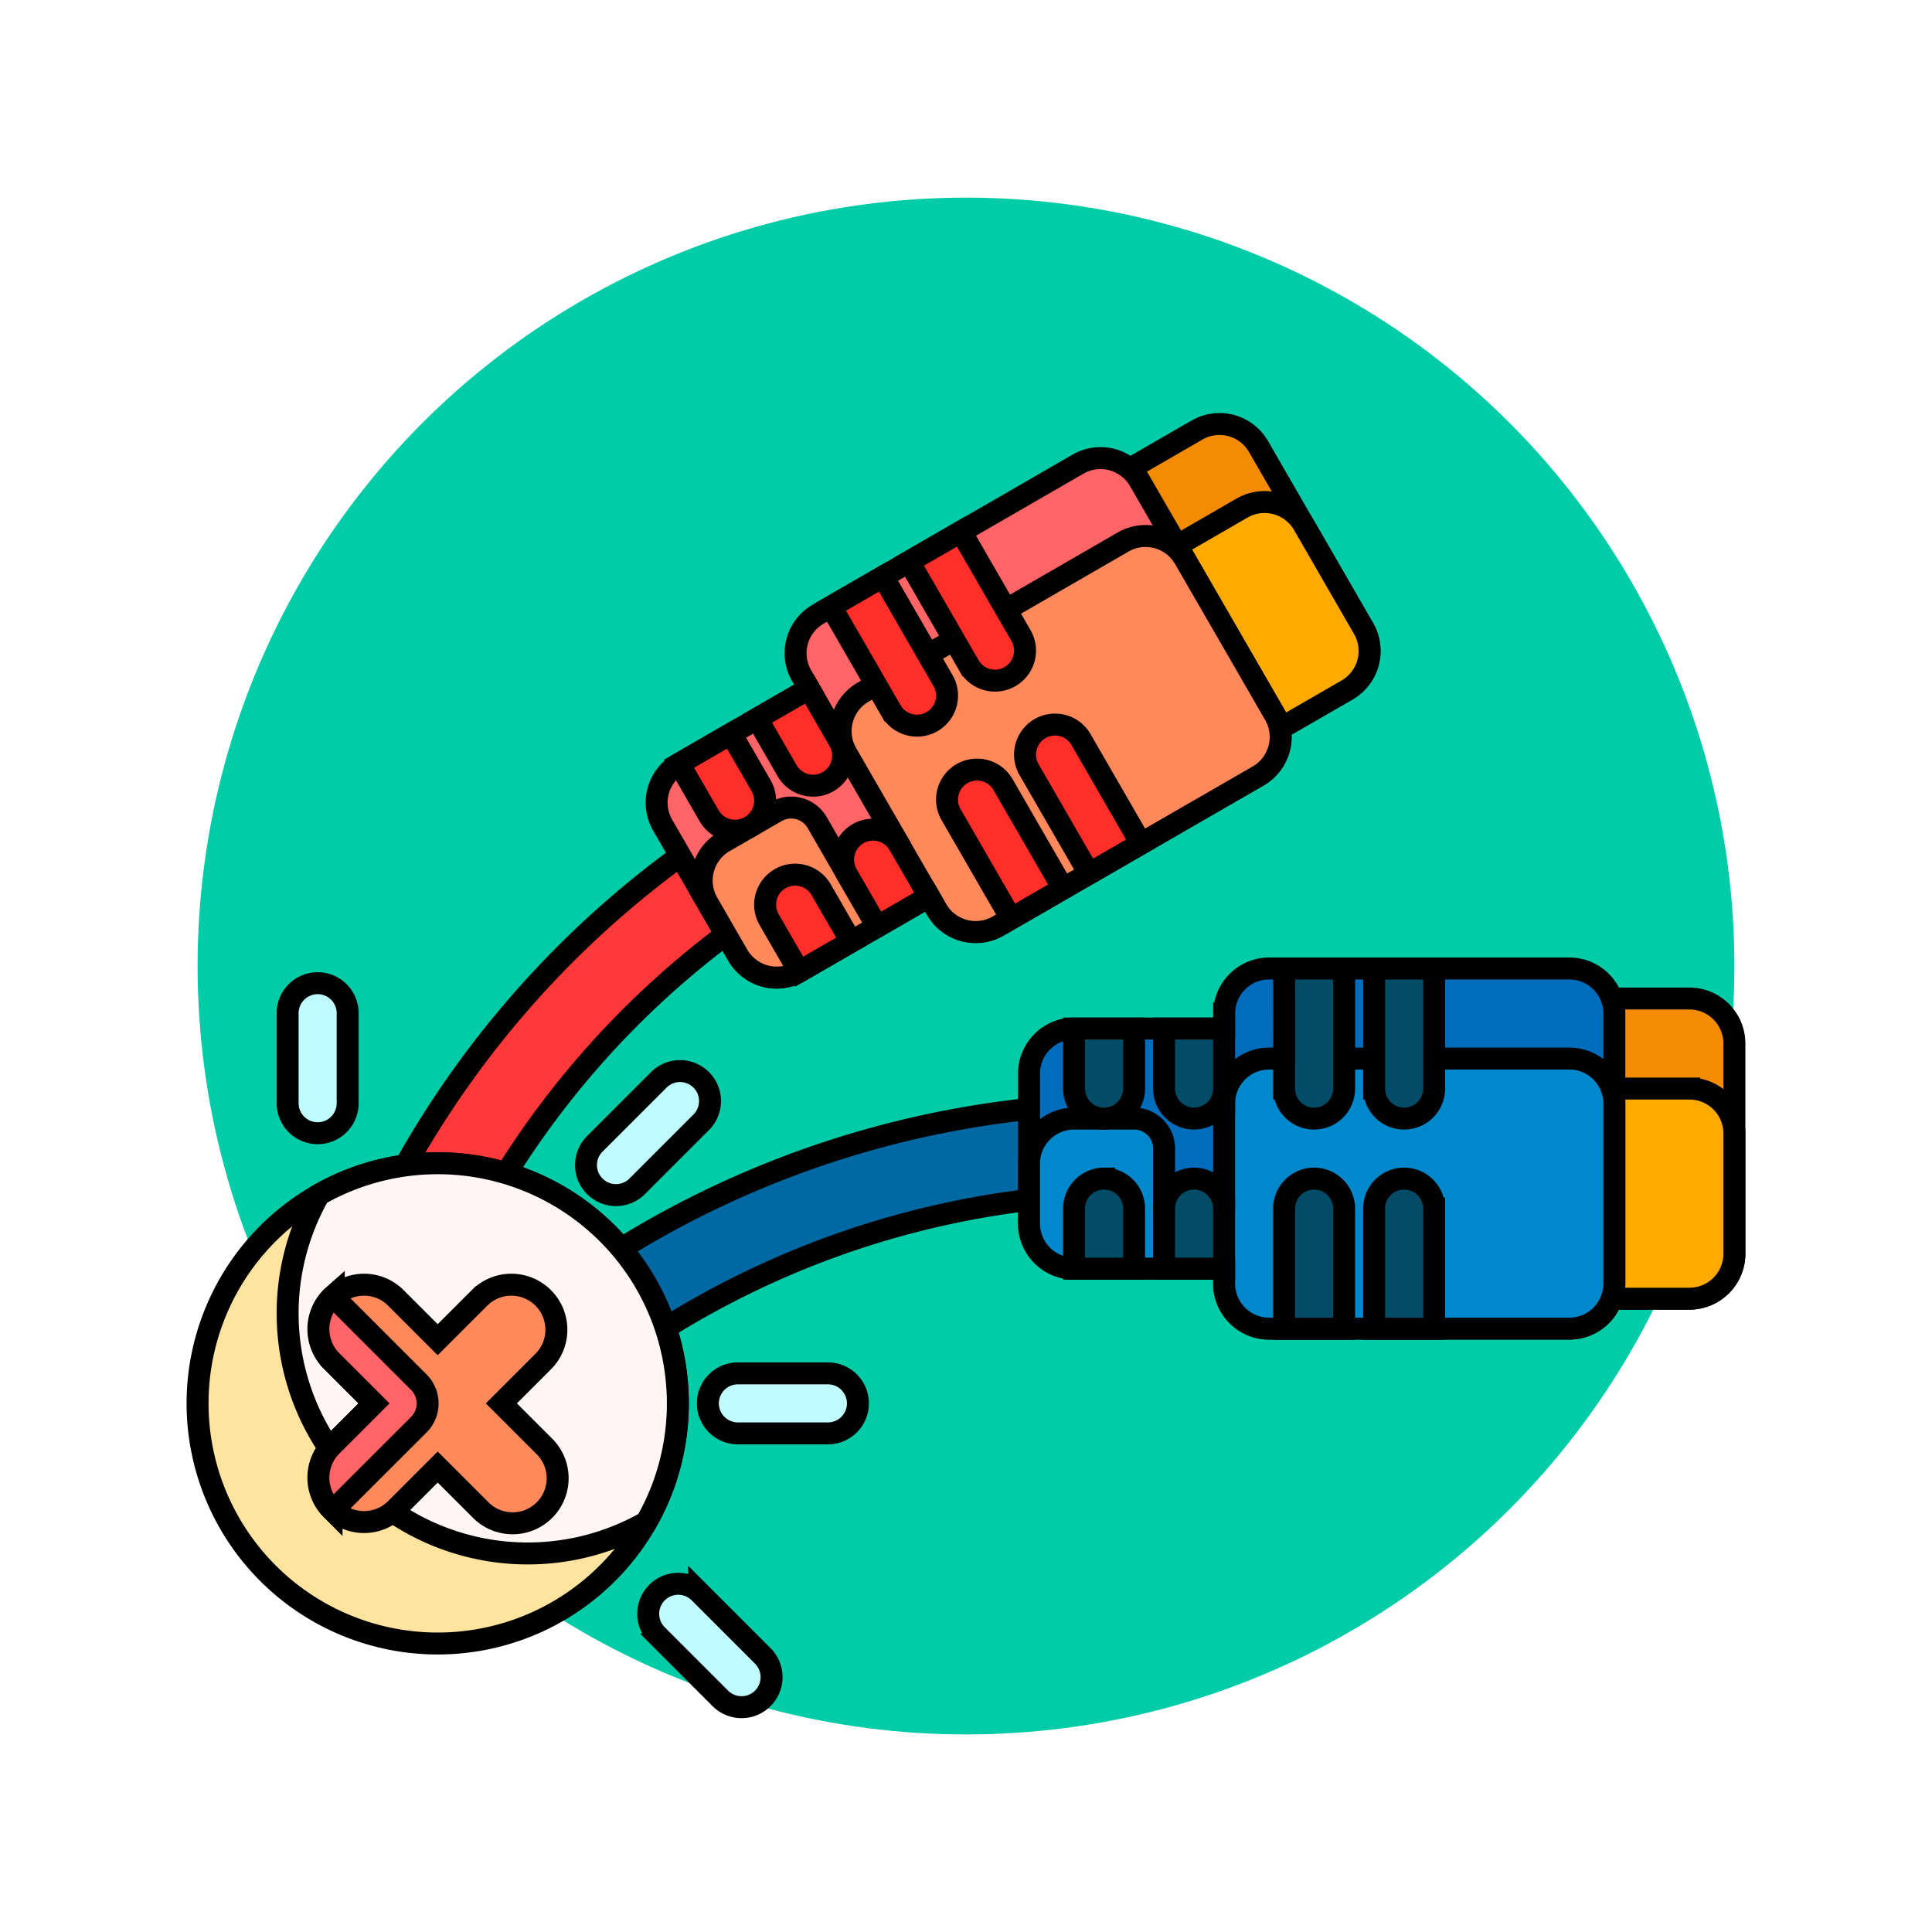 <svg xmlns="http://www.w3.org/2000/svg" xmlns:xlink="http://www.w3.org/1999/xlink" width="88" height="88" viewBox="0 0 88 88">
  <defs>
    <filter id="Elipse_7917" x="0" y="0" width="88" height="88" filterUnits="userSpaceOnUse">
      <feOffset dy="3" input="SourceAlpha"/>
      <feGaussianBlur stdDeviation="3" result="blur"/>
      <feFlood flood-opacity="0.161"/>
      <feComposite operator="in" in2="blur"/>
      <feComposite in="SourceGraphic"/>
    </filter>
  </defs>
  <g id="Grupo_952671" data-name="Grupo 952671" transform="translate(-2293 8543.152)">
    <g transform="matrix(1, 0, 0, 1, 2293, -8543.15)" filter="url(#Elipse_7917)">
      <circle id="Elipse_7917-2" data-name="Elipse 7917" cx="35" cy="35" r="35" transform="translate(9 6)" fill="#00cca7"/>
    </g>
    <g id="cable" transform="translate(2302 -8527.162)">
      <path id="Trazado_657431" data-name="Trazado 657431" d="M247.04,33.742l4.785,8.288a2.051,2.051,0,0,1-.751,2.8l-13.024,7.52a2.051,2.051,0,0,1-2.8-.751l-4.785-8.288a2.051,2.051,0,0,1,.751-2.8l13.024-7.52A2.051,2.051,0,0,1,247.04,33.742Zm19.627,25.143H251.627a2.051,2.051,0,0,0-2.051,2.051v9.57a2.051,2.051,0,0,0,2.051,2.051h15.039a2.051,2.051,0,0,0,2.051-2.051v-9.57A2.051,2.051,0,0,0,266.666,58.885Zm0,0" transform="translate(-198.717 -29.394)" fill="#f48c03" stroke="#000" stroke-width="1"/>
      <path id="Trazado_657432" data-name="Trazado 657432" d="M264.023,67.259,251,74.779a2.051,2.051,0,0,1-2.8-.751l-2.734-4.736a2.051,2.051,0,0,1,.751-2.8l13.024-7.52a2.051,2.051,0,0,1,2.8.751l2.734,4.736A2.051,2.051,0,0,1,264.023,67.259Zm15.592,18.155H264.576a2.051,2.051,0,0,0-2.051,2.051v5.469a2.051,2.051,0,0,0,2.051,2.051h15.039a2.051,2.051,0,0,0,2.051-2.051V87.465A2.051,2.051,0,0,0,279.615,85.414Zm0,0" transform="translate(-211.666 -51.821)" fill="#fa0" stroke="#000" stroke-width="1"/>
      <path id="Trazado_657433" data-name="Trazado 657433" d="M31.367,225.836A1.367,1.367,0,0,1,30,224.469v-4.1a1.367,1.367,0,0,1,2.734,0v4.1A1.367,1.367,0,0,1,31.367,225.836Zm14.556,2.417,2.9-2.9a1.367,1.367,0,1,0-1.933-1.933l-2.9,2.9a1.367,1.367,0,0,0,1.934,1.934Zm4.585,11.255h4.1a1.367,1.367,0,0,0,0-2.734h-4.1a1.367,1.367,0,1,0,0,2.734Zm-3.7,9.17,2.9,2.9a1.367,1.367,0,0,0,1.934-1.934l-2.9-2.9a1.367,1.367,0,0,0-1.933,1.933Zm0,0" transform="translate(-25.898 -190.209)" fill="#c0fbff" stroke="#000" stroke-width="1"/>
      <path id="Trazado_657434" data-name="Trazado 657434" d="M61.744,156.554a2.051,2.051,0,0,1-.751,2.8A40.273,40.273,0,0,0,41.323,188.1a33.527,33.527,0,0,1-3.174-5c.028-.106.053-.213.081-.318A44.145,44.145,0,0,1,58.942,155.8,2.051,2.051,0,0,1,61.744,156.554Zm0,0" transform="translate(-32.933 -135.414)" fill="#ff393a" stroke="#000" stroke-width="1"/>
      <path id="Trazado_657435" data-name="Trazado 657435" d="M180.314,58.54l-11.84,6.836a2.051,2.051,0,0,1-2.8-.751l-.342-.592-5.92,3.418a2.051,2.051,0,0,1-2.8-.751l-3.418-5.92a2.05,2.05,0,0,1,.75-2.8l5.92-3.418-.342-.592a2.051,2.051,0,0,1,.751-2.8l11.84-6.836a2.051,2.051,0,0,1,2.8.75l6.152,10.656A2.051,2.051,0,0,1,180.314,58.54Zm0,0" transform="translate(-132.01 -39.184)" fill="#ff6466" stroke="#000" stroke-width="1"/>
      <path id="Trazado_657436" data-name="Trazado 657436" d="M193.264,80.968,181.424,87.8a2.051,2.051,0,0,1-2.8-.751l-.342-.592-5.92,3.418a2.051,2.051,0,0,1-2.8-.751l-1.367-2.368a2.051,2.051,0,0,1,.75-2.8l2.368-1.367a1.368,1.368,0,0,1,1.868.5l1.344,2.328a1.4,1.4,0,0,0,1.811.584,1.367,1.367,0,0,0,.581-1.91l-2.393-4.144a2.05,2.05,0,0,1,.751-2.8l11.84-6.836a2.05,2.05,0,0,1,2.8.75l4.1,7.1A2.051,2.051,0,0,1,193.264,80.968Zm0,0" transform="translate(-144.959 -61.612)" fill="#ff895a" stroke="#000" stroke-width="1"/>
      <path id="Trazado_657437" data-name="Trazado 657437" d="M163.653,82.006a1.367,1.367,0,0,1-1.868-.5l-1.367-2.369,2.368-1.367,1.367,2.369A1.366,1.366,0,0,1,163.653,82.006Zm3.235,2.869a1.367,1.367,0,0,0-2.368,1.367l1.367,2.368,2.368-1.367Zm.818-6.787-1.367-2.369-2.368,1.367,1.367,2.369a1.367,1.367,0,0,0,2.368-1.367Zm2.734,4.736a1.367,1.367,0,1,0-2.368,1.367l1.367,2.368,2.369-1.367Zm2-7.47-2.734-4.737-2.368,1.367,2.734,4.737a1.367,1.367,0,0,0,2.368-1.367Zm2.734,4.736a1.367,1.367,0,1,0-2.368,1.367l2.734,4.736,2.369-1.367Zm.818-6.787-2.734-4.737-2.368,1.367,2.734,4.737a1.367,1.367,0,0,0,2.368-1.367Zm2.734,4.736a1.367,1.367,0,0,0-2.368,1.367l2.734,4.736,2.368-1.367Zm0,0" transform="translate(-138.486 -60.342)" fill="#ff2e28" stroke="#000" stroke-width="1"/>
      <path id="Trazado_657438" data-name="Trazado 657438" d="M92.157,261.172a2.051,2.051,0,0,1-2.051,2.051,40.3,40.3,0,0,0-32.482,16.454,33.7,33.7,0,0,1-2.659-3.339,45.054,45.054,0,0,1,3.715-4.209,44.148,44.148,0,0,1,31.427-13.008A2.051,2.051,0,0,1,92.157,261.172Zm0,0" transform="translate(-47.45 -224.845)" fill="#0069a3" stroke="#000" stroke-width="1"/>
      <path id="Trazado_657439" data-name="Trazado 657439" d="M303.66,216.172v12.3a2.051,2.051,0,0,1-2.051,2.051H287.938a2.051,2.051,0,0,1-2.051-2.051v-.684h-6.836A2.051,2.051,0,0,1,277,225.742v-6.836a2.051,2.051,0,0,1,2.051-2.051h6.836v-.684a2.051,2.051,0,0,1,2.051-2.051h13.672A2.051,2.051,0,0,1,303.66,216.172Zm0,0" transform="translate(-239.129 -185.997)" fill="#006cbc" stroke="#000" stroke-width="1"/>
      <path id="Trazado_657440" data-name="Trazado 657440" d="M303.66,246.172v8.2a2.051,2.051,0,0,1-2.051,2.051H287.938a2.051,2.051,0,0,1-2.051-2.051v-.684h-6.836A2.051,2.051,0,0,1,277,251.641v-2.734a2.051,2.051,0,0,1,2.051-2.051h2.734a1.367,1.367,0,0,1,1.367,1.367v2.734a1.368,1.368,0,0,0,1.458,1.365,1.4,1.4,0,0,0,1.276-1.412v-4.738a2.051,2.051,0,0,1,2.051-2.051h13.672A2.051,2.051,0,0,1,303.66,246.172Zm0,0" transform="translate(-239.129 -211.895)" fill="#08c" stroke="#000" stroke-width="1"/>
      <path id="Trazado_657441" data-name="Trazado 657441" d="M296.1,216.855h2.734v2.734a1.367,1.367,0,0,1-2.734,0Zm1.367,6.836a1.367,1.367,0,0,0-1.367,1.367v2.734h2.734v-2.734A1.367,1.367,0,0,0,297.469,223.691ZM292,219.59a1.367,1.367,0,0,0,2.734,0v-2.734H292Zm1.367,4.1A1.367,1.367,0,0,0,292,225.059v2.734h2.734v-2.734A1.367,1.367,0,0,0,293.367,223.691Zm8.2-4.1a1.367,1.367,0,0,0,2.734,0v-5.469H301.57Zm4.1-5.469v5.469a1.367,1.367,0,0,0,2.734,0v-5.469Zm1.367,9.57a1.367,1.367,0,0,0-1.367,1.367v5.469h2.734v-5.469A1.367,1.367,0,0,0,307.039,223.691Zm-4.1,0a1.367,1.367,0,0,0-1.367,1.367v5.469H304.3v-5.469A1.367,1.367,0,0,0,302.938,223.691Zm0,0" transform="translate(-252.078 -185.997)" fill="#024c67" stroke="#000" stroke-width="1"/>
      <path id="Trazado_657442" data-name="Trazado 657442" d="M21.875,289.938A10.938,10.938,0,1,1,10.938,279,10.937,10.937,0,0,1,21.875,289.938Zm0,0" transform="translate(0 -242.006)" fill="#ffe49f" stroke="#000" stroke-width="1"/>
      <path id="Trazado_657443" data-name="Trazado 657443" d="M47.773,289.938a10.879,10.879,0,0,1-1.431,5.405,10.935,10.935,0,0,1-14.912-14.912,10.935,10.935,0,0,1,16.343,9.507Zm0,0" transform="translate(-25.898 -242.006)" fill="#fff5f5" stroke="#000" stroke-width="1"/>
      <path id="Trazado_657444" data-name="Trazado 657444" d="M50.518,326.618a2.051,2.051,0,1,1-2.9,2.9l-1.934-1.933-1.933,1.933a2.051,2.051,0,0,1-2.9-2.9l1.933-1.933-1.933-1.933a2.051,2.051,0,0,1,2.9-2.9l1.933,1.933,1.933-1.933a2.051,2.051,0,0,1,2.9,2.9l-1.933,1.933Zm0,0" transform="translate(-34.747 -276.753)" fill="#ff895a" stroke="#000" stroke-width="1"/>
      <path id="Trazado_657445" data-name="Trazado 657445" d="M41.425,332.278a4.709,4.709,0,0,0-.476.558c-.033-.029-.067-.058-.1-.09a2.051,2.051,0,0,1,0-2.9l1.933-1.933-1.933-1.933a2.051,2.051,0,0,1,0-2.9c.032-.032.066-.06.1-.09a4.618,4.618,0,0,0,.476.558l3.4,3.4a1.367,1.367,0,0,1,0,1.933Zm0,0" transform="translate(-34.747 -279.98)" fill="#ff6466" stroke="#000" stroke-width="1"/>
    </g>
  </g>
</svg>
